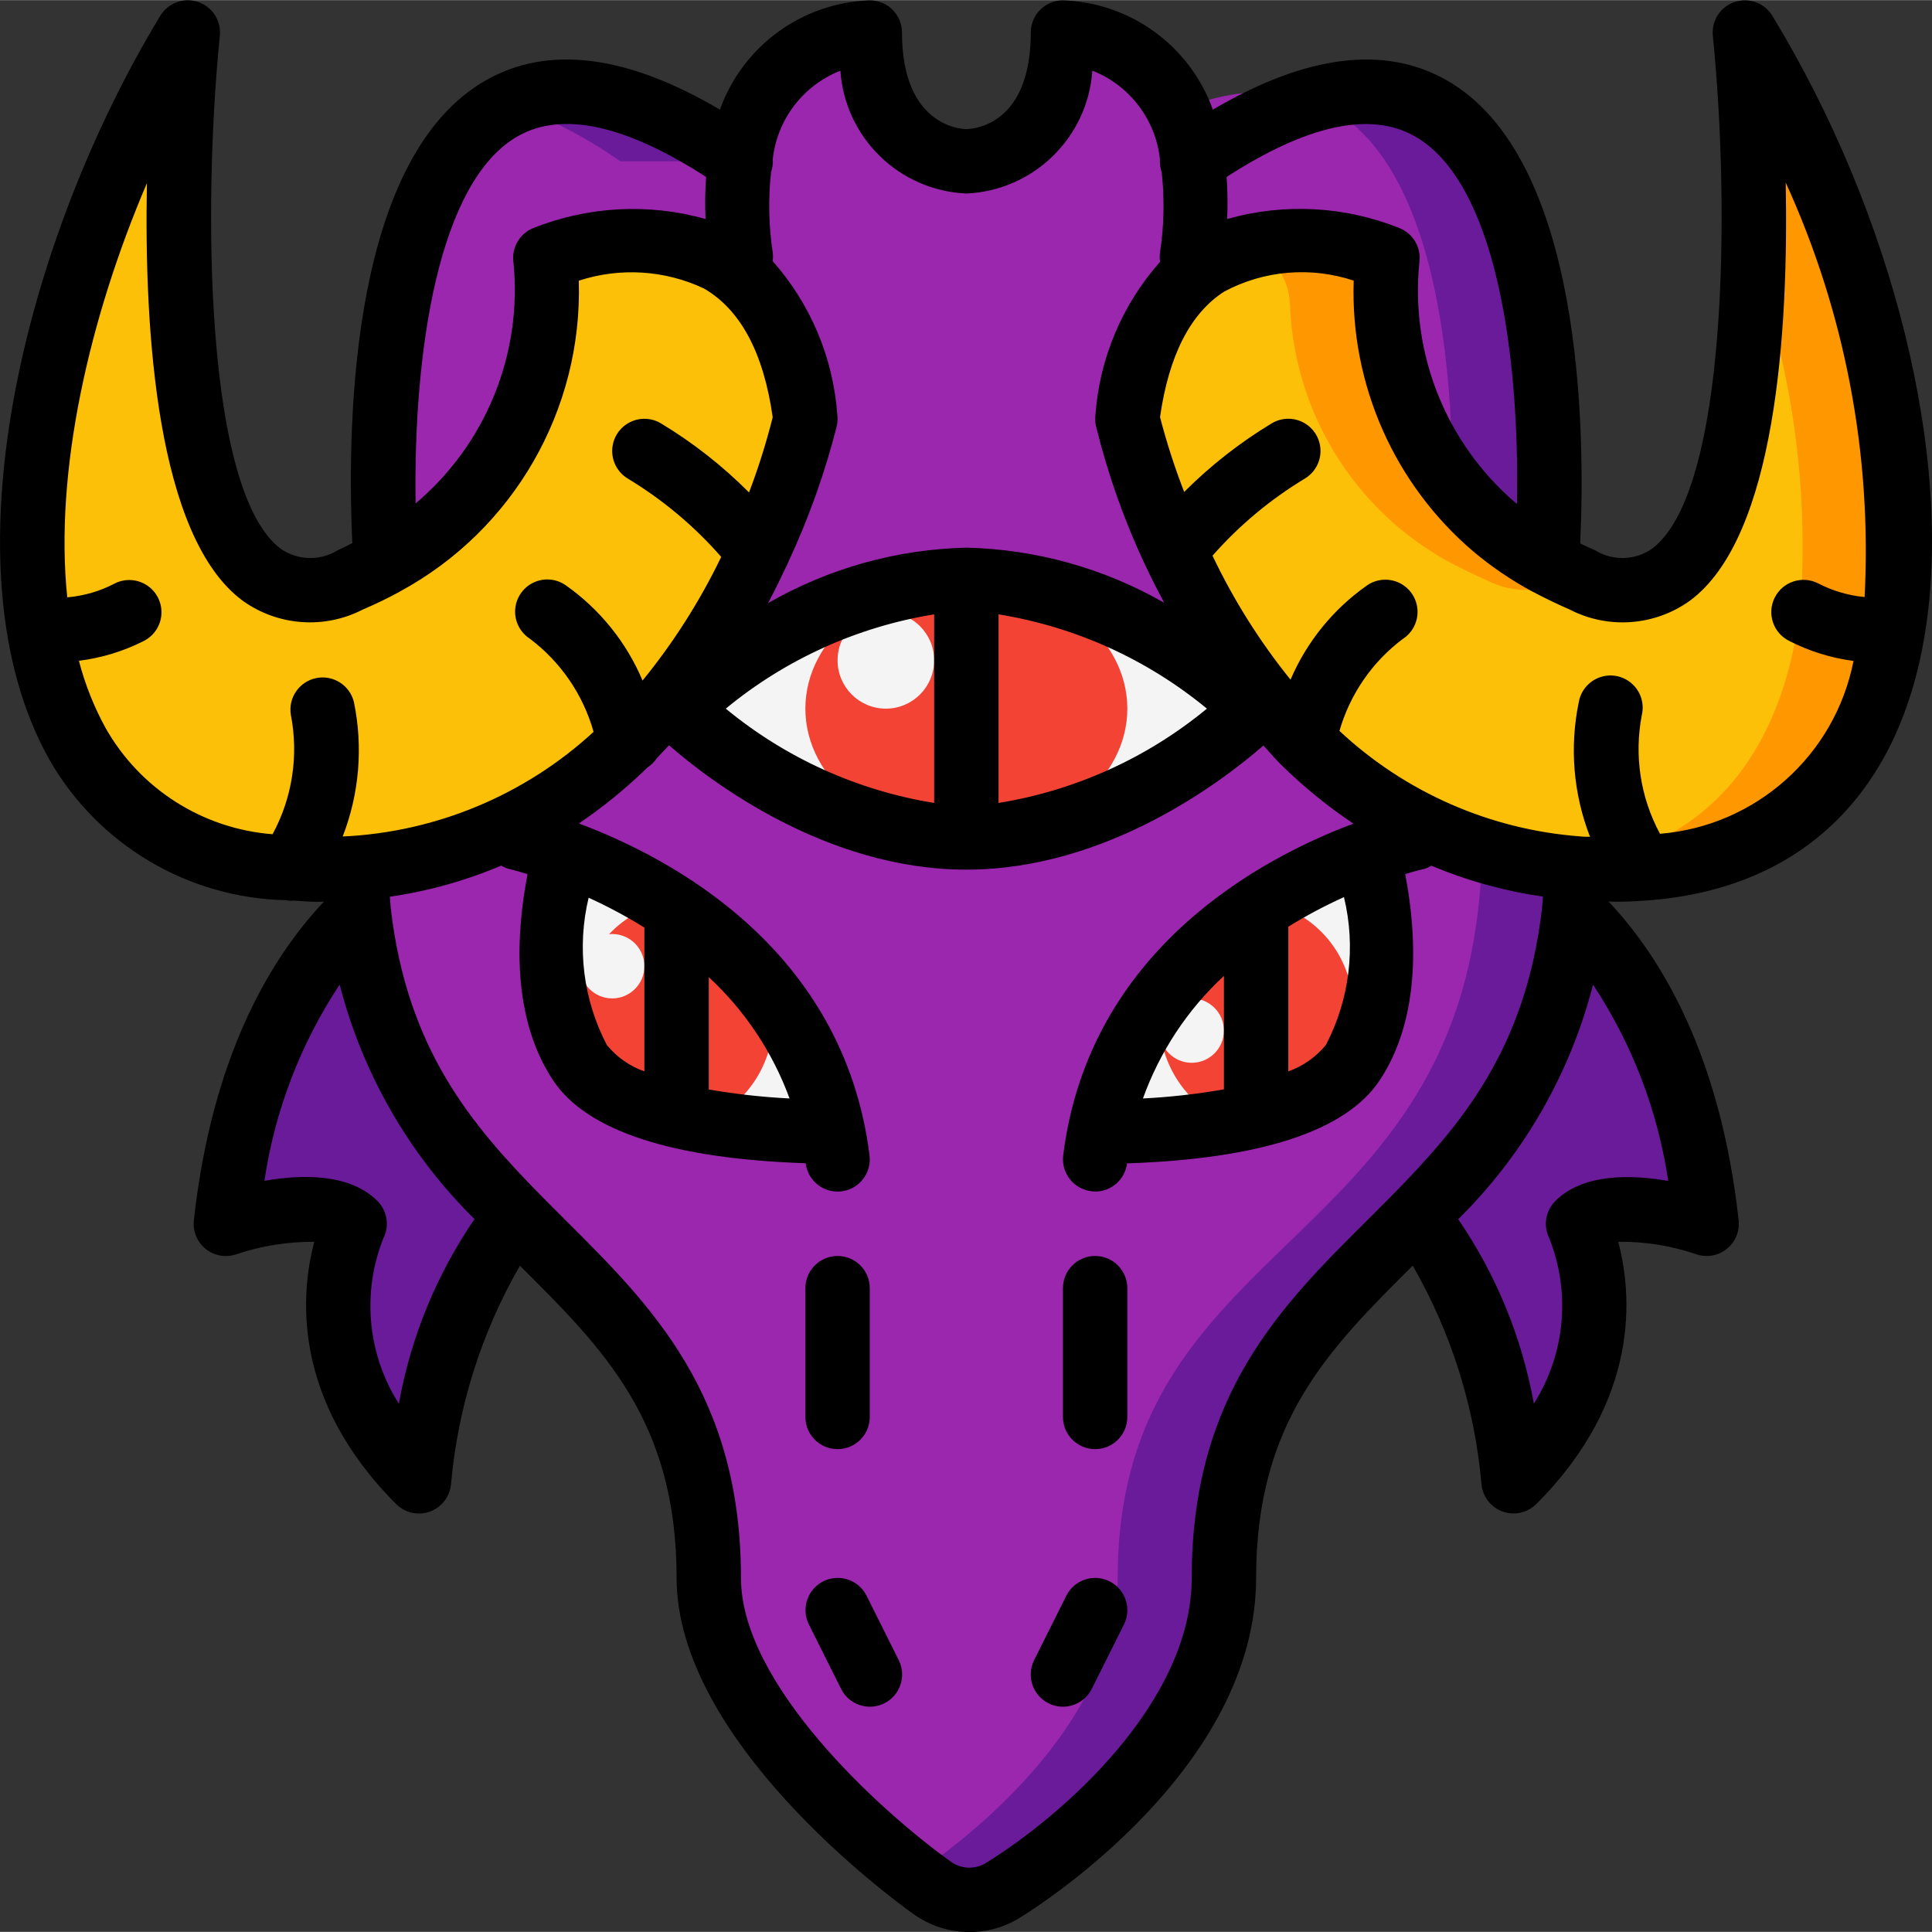 <svg height="512pt" viewBox="0 0 512.068 512" width="512pt" xmlns="http://www.w3.org/2000/svg"><rect x="0" y="0" width="512.068" height="512" fill="#333333" stroke="none"/><g fill="#6a1b99"><path d="m95.105 241.719c-11.785 11.238-26.898 32.352-33.434 69.848-.488 2.727.383 5.523 2.328 7.492 1.949 1.973 4.73 2.875 7.465 2.422 4.094-.77 8.258-1.059 12.418-.852 2.531.172 4.852 1.461 6.336 3.52 1.484 2.055 1.977 4.664 1.344 7.121-3.934 15.379-1.473 31.695 6.828 45.227 1.816 2.977 5.266 4.551 8.707 3.965 3.441-.582 6.18-3.199 6.914-6.609 3.414-16.105 10.242-38.641 23.297-50.996zm0 0"/><path d="m417.152 241.719c11.785 11.238 26.895 32.352 33.434 69.848.484 2.727-.383 5.523-2.332 7.492-1.945 1.973-4.73 2.875-7.465 2.422-4.09-.77-8.258-1.059-12.418-.852-2.527.172-4.848 1.461-6.332 3.52-1.484 2.055-1.977 4.664-1.348 7.121 3.938 15.379 1.473 31.695-6.824 45.227-1.82 2.977-5.27 4.551-8.707 3.965-3.441-.582-6.184-3.199-6.918-6.609-3.414-16.105-10.242-38.641-23.297-50.996zm0 0"/><path d="m418.09 230.113c-.172 4.098-.512 7.938-.938 11.605-4.609 39.68-23.039 61.613-42.242 81.152-24.66 25.004-50.516 45.996-50.516 95.316 0 39.086-39.766 71.168-58.539 82.773-5.285 3.277-11.945 3.379-17.324.258-.527-.281-1.043-.594-1.535-.938-18.602-13.312-59.137-49.238-59.137-82.094 0-49.32-25.855-70.312-50.516-95.316-19.199-19.539-37.633-41.473-42.238-81.152-.43-3.668-.77-7.508-.941-11.605l8.023-80.98c-1.281-21.676-4.438-114.176 40.02-123.988 13.312-2.988 30.805 1.449 53.848 17.32.082.086.254.172.34.258h119.465c.086-.086.258-.172.344-.258 10.984-8.25 23.566-14.121 36.949-17.234 62.035-11.949 58.367 99.926 56.832 123.902zm0 0"/></g><path d="m392.66 230.113c-.18 4.098-.527 7.938-.965 11.605-4.742 39.68-23.723 61.613-43.52 81.152-25.352 25.004-51.941 45.996-51.941 95.316 0 33.965-30.918 62.637-51.652 77.145-20.754-15.875-54.16-47.789-54.16-77.145 0-49.32-26.617-70.312-52.004-95.316-19.762-19.539-38.742-41.473-43.52-81.152-.434-3.668-.785-7.508-.965-11.605l8.262-80.98c-1.23-20.395-4.215-103.34 33.469-121.344 10.066 3.609 19.609 8.547 28.371 14.676.086.086.266.172.352.258h123.043c.082-.086.262-.172.348-.258 23.543-15.785 41.551-20.223 55.168-17.234h.258c45.676 9.898 42.52 102.312 41.113 123.902zm0 0" fill="#9c27af"/><path d="m325.332 194.445c-17.359 14.395-38.352 23.727-60.672 26.965-5.668.684-11.398.684-17.066 0-22.316-3.238-43.312-12.57-60.672-26.965-2.02-1.621-3.191-4.066-3.191-6.656 0-2.59 1.172-5.035 3.191-6.656 17.359-14.395 38.355-23.727 60.672-26.965 5.668-.684 11.398-.684 17.066 0 22.32 3.238 43.312 12.57 60.672 26.965 2.02 1.621 3.195 4.066 3.195 6.656 0 2.59-1.176 5.035-3.195 6.656zm0 0" fill="#f4f4f4"/><path d="m298.793 187.789c0-18.852-19.102-34.133-42.664-34.133-23.566 0-42.668 15.281-42.668 34.133 0 18.852 19.102 34.133 42.668 34.133 23.562 0 42.664-15.281 42.664-34.133zm0 0" fill="#f34335"/><path d="m220.715 300.004c-11.062 0-22.105-.883-33.023-2.648-.172 0-.344-.082-.512-.082-5.578-.852-11.062-2.223-16.387-4.098-4.09-1.422-7.969-3.402-11.52-5.887-2.117-1.59-3.988-3.488-5.547-5.633-11.176-16.812-7.68-41.047-3.926-55.637 7.715 2.883 15.164 6.422 22.273 10.582 1.449.766 2.902 1.621 4.352 2.559 3.984 2.512 7.805 5.277 11.434 8.277 6.266 5.004 11.883 10.766 16.727 17.152 8.02 10.41 13.539 22.527 16.129 35.414zm0 0" fill="#f4f4f4"/><path d="m358.527 281.656c-4.355 5.52-10.32 9.543-17.066 11.52-5.48 1.941-11.141 3.344-16.895 4.18-10.922 1.766-21.965 2.648-33.023 2.648 4.391-20.855 16.031-39.48 32.852-52.566 4.934-4.07 10.215-7.695 15.785-10.836 7.109-4.16 14.562-7.699 22.273-10.582 3.754 14.59 7.254 38.824-3.926 55.637zm0 0" fill="#f4f4f4"/><path d="m204.926 268.855c.512 12.227-6.539 23.512-17.746 28.418-5.578-.852-11.062-2.223-16.387-4.098-4.09-1.422-7.969-3.402-11.52-5.887-3.672-5.441-5.605-11.871-5.547-18.434-.836-14.156 8.82-26.789 22.699-29.695.938-.086 1.965-.172 2.902-.172 13.668.949 24.496 11.922 25.258 25.602.246 1.406.359 2.836.34 4.266zm0 0" fill="#f34335"/><path d="m307.328 268.855c-.508 12.227 6.539 23.512 17.75 28.418 5.578-.852 11.062-2.223 16.383-4.098 4.094-1.422 7.969-3.402 11.52-5.887 3.672-5.441 5.605-11.871 5.547-18.434.84-14.156-8.82-26.789-22.699-29.695-.938-.086-1.961-.172-2.902-.172-13.668.949-24.492 11.922-25.258 25.602-.242 1.406-.355 2.836-.34 4.266zm0 0" fill="#f34335"/><path d="m319.785 70.113c-2.559-1.195-3.926-1.789-3.926-1.789 1.383-8.559 1.5-17.27.344-25.859-1.105-14.223-10.305-26.535-23.629-31.633-2.461-.895-5.195-.629-7.438.719-2.246 1.352-3.758 3.645-4.117 6.238-.84 13.391-11.5 24.07-24.891 24.934-13.391-.863-24.055-11.543-24.895-24.934-.359-2.594-1.871-4.887-4.113-6.238-2.246-1.348-4.98-1.613-7.438-.719-13.328 5.098-22.523 17.41-23.629 31.633-1.16 8.59-1.043 17.301.34 25.859 0 0-1.367.594-3.926 1.789zm0 0" fill="#9c27af"/><path d="m213.461 110.988c-2.18 8.938-5.031 17.691-8.535 26.199-2.047 5.035-4.52 10.582-7.508 16.383-6.406 12.824-14.375 24.805-23.723 35.668-4.02 4.59-8.355 8.898-12.969 12.887-20.348 18.031-46.543 28.07-73.73 28.246h-.086c-.852.086-1.789.086-2.645.086-5.227.008-10.449-.391-15.617-1.195-32-4.949-49.578-25.688-56.488-53.93-1.402-5.691-2.344-11.484-2.816-17.324-3.84-40.277 9.387-90.539 30.977-132.523.941-1.754 2.977-2.625 4.895-2.094 1.922.531 3.219 2.32 3.125 4.312-2.387 43.777-3.156 146.176 44.547 125.953 30.445-11.715 50.922-40.523 51.965-73.133.336-8.07 6.285-14.801 14.254-16.125 18.43-2.902 48.469-.086 54.355 46.59zm0 0" fill="#fdc008"/><path d="m247.594 174.988c0 7.07-5.73 12.801-12.801 12.801-7.066 0-12.797-5.73-12.797-12.801 0-7.066 5.73-12.801 12.797-12.801 7.07 0 12.801 5.734 12.801 12.801zm0 0" fill="#f4f4f4"/><path d="m170.793 256.055c0 4.715-3.82 8.535-8.531 8.535-4.715 0-8.535-3.82-8.535-8.535 0-4.711 3.82-8.531 8.535-8.531 4.711 0 8.531 3.82 8.531 8.531zm0 0" fill="#f4f4f4"/><path d="m324.395 273.121c0 4.715-3.82 8.535-8.535 8.535-4.711 0-8.531-3.82-8.531-8.535 0-4.711 3.82-8.531 8.531-8.531 4.715 0 8.535 3.82 8.535 8.531zm0 0" fill="#f4f4f4"/><path d="m502.91 158.008c-.254 2.902-.598 5.719-1.023 8.449-.512 3.07-1.109 5.973-1.789 8.875-6.914 28.242-24.492 48.98-56.492 53.93-2.645.426-5.547.766-8.449.938-2.273.172-4.664.258-7.168.258-.938 0-1.793 0-2.645-.086-2.477 0-4.863-.086-7.254-.258-1.195-.086-2.305-.168-3.5-.34-23.363-2.414-45.383-12.082-62.973-27.648-2.219-1.879-4.27-3.84-6.316-5.801-2.391-2.391-4.691-4.781-6.742-7.254-9.418-10.75-17.395-22.684-23.723-35.5-1.363-2.559-2.559-5.121-3.668-7.594-1.367-3.074-2.645-5.973-3.84-8.789-3.5-8.508-6.352-17.262-8.535-26.199 2.816-22.188 11.094-34.473 20.992-40.875 3.359-2.191 7.047-3.832 10.926-4.863 7.281-1.836 14.867-2.129 22.27-.852 8.047 1.172 14.109 7.918 14.422 16.043.793 22.895 11.203 44.398 28.672 59.219 4.301 3.625 8.961 6.797 13.91 9.473 2.219 1.195 4.523 2.305 6.996 3.414h.086c.77.426 1.535.77 2.305 1.109 35.668 15.105 44.289-38.398 45.312-84.652.254-15.613-.258-30.379-.855-41.387-.094-1.988 1.203-3.781 3.125-4.312s3.953.34 4.898 2.094c21.672 41.984 34.816 92.332 31.059 132.609zm0 0" fill="#ff9701"/><path d="m477.398 158.008c-.258 2.902-.598 5.719-1.027 8.449-.512 3.07-1.105 5.973-1.789 8.875-6.914 28.242-24.492 48.98-56.492 53.93l-3.5.512c-23.363-2.414-45.383-12.082-62.973-27.648-2.219-1.879-4.27-3.84-6.316-5.801-2.391-2.391-4.691-4.781-6.742-7.254-9.418-10.75-17.395-22.684-23.723-35.5-1.363-2.559-2.559-5.121-3.668-7.594-1.367-3.074-2.645-5.973-3.84-8.789-3.5-8.508-6.352-17.262-8.535-26.199 2.816-22.188 11.094-34.473 20.992-40.875 3.359-2.191 7.047-3.832 10.926-4.863 6.484 2.293 10.918 8.312 11.176 15.191.793 22.895 11.203 44.398 28.672 59.219 4.305 3.625 8.965 6.797 13.91 9.473 2.902 1.535 6.059 3.074 9.387 4.523 7.328 3.906 16.207 3.48 23.125-1.109h.086c.77.426 1.535.77 2.305 1.109 35.668 15.105 44.289-38.398 45.312-84.652 10.148 28.52 14.473 58.785 12.715 89.004zm0 0" fill="#fdc008"/><path d="m13.105 201.34c12.938 22.57 36.766 36.695 62.773 37.223.398.086.805.145 1.211.172.203 0 .41-.062.613-.078 2.168.121 4.27.332 6.52.332.562 0 1.086-.051 1.641-.059-13.707 14.508-29.613 40.301-34.484 84.48-.316 2.887.859 5.738 3.117 7.566 2.262 1.824 5.297 2.375 8.055 1.461 6.68-2.266 13.695-3.391 20.75-3.328-3.641 13.695-6.082 41.719 21.727 69.531 2.344 2.324 5.816 3.09 8.918 1.965 3.102-1.125 5.281-3.938 5.59-7.223 1.805-20.41 8.035-40.184 18.262-57.941 22.297 22.16 41.531 41.293 41.531 82.746 0 42.906 56.32 84.48 62.668 89.012 4.359 3.16 9.602 4.859 14.984 4.855 4.734.004 9.375-1.328 13.391-3.84 6.383-3.949 62.555-40.133 62.555-90.027 0-41.453 19.234-60.586 41.508-82.773 10.215 17.766 16.438 37.539 18.227 57.953.309 3.285 2.488 6.098 5.59 7.223 3.102 1.121 6.574.355 8.918-1.969 27.809-27.809 25.371-55.832 21.727-69.527 7.055-.086 14.074 1.039 20.754 3.328 2.758.914 5.789.363 8.051-1.465 2.258-1.824 3.434-4.676 3.117-7.566-4.871-44.16-20.777-69.973-34.484-84.477.547 0 1.051.051 1.598.051 2.703 0 5.297-.094 7.68-.273 41.047-2.645 67.473-27.633 74.496-70.34v-.02c0-.18.078-.34.102-.527 7.562-46.516-8.32-110.746-40.449-163.645-2.066-3.414-6.223-4.938-10.008-3.668-3.781 1.27-6.184 4.988-5.777 8.957 4.516 44.641 4.098 121.047-16.215 136.023-4.477 3.059-10.336 3.199-14.957.359-1.367-.598-2.688-1.215-3.977-1.828 1.367-29.566.812-102.219-35.414-122.777-16.496-9.387-37.309-6.699-61.953 7.801-6.055-16.887-21.801-28.371-39.73-28.973-4.711 0-8.531 3.82-8.531 8.535 0 23.895-14.32 25.516-17.066 25.598-.699 0-17.066-.289-17.066-25.598 0-4.715-3.82-8.535-8.535-8.535-17.922.605-33.664 12.086-39.723 28.965-24.617-14.508-45.414-17.16-61.91-7.836-35.438 20.02-37.066 88.559-35.523 122.727-1.305.625-2.484 1.297-3.855 1.887-4.633 2.875-10.523 2.746-15.027-.324-20.301-14.949-20.73-91.367-16.23-136.031.41-3.973-1.996-7.699-5.781-8.965-3.789-1.27-7.953.262-10.016 3.684-36.156 59.707-57.848 146.594-29.355 197.18zm92.605 170.668c-8.336-13.129-9.852-29.461-4.078-43.895 1.641-3.289.992-7.254-1.605-9.848-7.305-7.297-19.934-7.086-29.945-5.328 2.762-18.586 9.57-36.34 19.945-52.008 6.055 23.574 18.41 45.055 35.738 62.148-10.078 14.715-16.91 31.398-20.055 48.953zm210.148 46.18c0 33.008-34.25 63.004-54.52 75.539-2.91 1.805-6.629 1.652-9.387-.383-19.207-13.766-55.559-47.172-55.559-75.156 0-48.543-23.656-72.086-46.539-94.855l-6.426-6.441c-18.527-18.859-35.527-38.879-39.852-76.152-.113-.98-.156-2.098-.25-3.105 10.16-1.465 20.086-4.234 29.535-8.242.609.363 1.266.652 1.945.852.113 0 2.047.496 5.02 1.41-2.996 15.461-4.43 37.836 6.824 54.738 8.977 13.383 31.574 20.688 66.887 21.891.516 4.277 4.145 7.5 8.457 7.508.355 0 .711-.023 1.066-.066 4.672-.586 7.988-4.852 7.406-9.523-6.828-54.75-52.738-78.91-77.031-87.98 6.5-4.41 12.594-9.387 18.211-14.875.977-.633 1.809-1.465 2.449-2.438 1.098-1.141 2.172-2.277 3.227-3.414 10.648 9.293 41.488 32.965 78.805 32.965s68.008-23.562 78.746-32.898c1.484 1.598 2.891 3.32 4.426 4.832 5.953 5.895 12.453 11.207 19.414 15.871-24.32 9.098-70.082 33.281-76.918 87.895-.582 4.672 2.73 8.938 7.406 9.523.352.055.703.094 1.059.109 4.297-.004 7.922-3.207 8.457-7.477 35.301-1.203 57.906-8.531 66.898-21.91 11.23-16.898 9.789-39.297 6.828-54.762 2.738-.852 4.617-1.277 5.035-1.371.668-.203 1.309-.488 1.902-.855 9.473 3.977 19.41 6.73 29.578 8.191-.105 1.023-.145 2.152-.258 3.148-4.324 37.273-21.332 57.293-39.84 76.145l-6.438 6.453c-22.91 22.75-46.566 46.293-46.566 94.836zm-106.59-127.078c-7.176-.359-14.328-1.156-21.41-2.387v-29.773c9.582 8.875 16.922 19.898 21.41 32.16zm-38.477-7.176c-3.898-1.375-7.344-3.801-9.957-7.004-6.27-12.004-7.98-25.867-4.82-39.031 5.09 2.32 10.027 4.965 14.777 7.918zm149.098-96.145c-15.867 13.086-34.93 21.711-55.23 24.996v-49.988c20.301 3.281 39.363 11.906 55.23 24.992zm-72.297 24.996c-20.301-3.285-39.363-11.91-55.227-24.996 15.863-13.086 34.926-21.711 55.227-24.992zm103.844 64.117c-2.621 3.215-6.07 5.645-9.977 7.031v-38.348c4.742-2.93 9.672-5.551 14.754-7.844 3.195 13.203 1.5 27.117-4.777 39.16zm-48.504 14.207c4.453-12.391 11.812-23.535 21.461-32.492v30.078c-7.098 1.242-14.266 2.051-21.461 2.414zm109.293 27.18c-2.598 2.598-3.242 6.562-1.602 9.848 5.734 14.438 4.219 30.746-4.082 43.879-3.148-17.535-9.984-34.207-20.051-48.906 17.328-17.094 29.684-38.578 35.738-62.156 10.367 15.672 17.168 33.426 19.926 52.012-9.984-1.742-22.613-1.973-29.93 5.324zm35.645-159.086c22.887-16.863 26.199-71.742 25.422-110.855 15.711 34.402 22.887 72.094 20.914 109.863-4.324-.41-8.527-1.652-12.383-3.66-4.215-2.105-9.344-.395-11.449 3.824-2.109 4.219-.395 9.344 3.82 11.453 5.344 2.734 11.117 4.535 17.07 5.316-4.918 25.023-25.867 43.738-51.289 45.812-5.191-9.613-6.895-20.73-4.82-31.461.719-3.035-.277-6.219-2.598-8.305-2.32-2.086-5.59-2.742-8.535-1.707-2.941 1.031-5.086 3.59-5.59 6.668-2.453 11.906-1.41 24.27 2.992 35.598-.852 0-1.801 0-2.668-.109-23.809-1.789-46.297-11.652-63.738-27.953 2.797-9.734 8.688-18.293 16.785-24.371 2.594-1.672 4.082-4.609 3.898-7.691-.188-3.078-2.02-5.816-4.793-7.16-2.777-1.348-6.062-1.094-8.594.668-8.945 6.277-15.965 14.93-20.266 24.977-8.156-10.105-15.094-21.137-20.676-32.863 7.066-8.02 15.32-14.91 24.473-20.438 2.617-1.566 4.195-4.41 4.148-7.457-.051-3.051-1.723-5.84-4.387-7.324-2.664-1.48-5.918-1.426-8.535.141-8.445 5.098-16.238 11.203-23.211 18.184-2.512-6.48-4.648-13.102-6.398-19.832 2.32-16.309 8.02-27.492 17.016-33.281 10.555-5.629 22.961-6.676 34.312-2.898-.922 27.531 10.77 53.977 31.75 71.824 4.781 4.012 9.953 7.531 15.438 10.504l.137.059.113.062c3.02 1.594 6.277 3.191 9.805 4.727 10.203 5.266 22.5 4.371 31.836-2.312zm-72.898-123.129c21.332 12.086 27.836 57.176 27.094 97.434-.172-.137-.367-.262-.531-.398-18.316-15.781-27.777-39.512-25.344-63.566.551-3.836-1.551-7.559-5.121-9.07-14.578-5.883-30.699-6.746-45.824-2.457.18-3.715.129-7.438-.145-11.145 21.285-13.758 38.078-17.477 49.871-10.797zm-152.234-17.363c1.223 17.766 15.598 31.773 33.391 32.547 17.797-.773 32.172-14.793 33.391-32.566 9.879 3.895 16.781 12.945 17.918 23.504-.082 1.156.074 2.316.461 3.41.785 7.164.625 14.402-.477 21.523-.086.738-.07 1.488.051 2.227-10.012 11.273-16.035 25.531-17.137 40.566-.117.961-.074 1.938.121 2.887 3.098 12.629 7.434 24.918 12.953 36.691.078.172.172.324.25.496 1.543 3.371 3.23 6.527 4.895 9.727-15.984-9.164-34.008-14.184-52.426-14.602-18.477.43-36.551 5.484-52.566 14.703 1.707-3.184 3.219-6.289 4.633-9.324.305-.504.559-1.035.75-1.59 5.418-11.605 9.723-23.695 12.863-36.113.195-.945.234-1.914.117-2.875-1.07-15.098-7.094-29.418-17.133-40.746.105-.688.121-1.383.051-2.074-1.105-7.125-1.262-14.367-.473-21.539.387-1.094.539-2.254.453-3.41 1.148-10.539 8.047-19.566 17.914-23.441zm-85.445 17.328c11.793-6.664 28.586-2.918 49.852 10.832-.266 3.703-.312 7.422-.137 11.133-15.121-4.242-31.219-3.379-45.797 2.461-3.562 1.508-5.664 5.223-5.121 9.051 2.398 24.266-7.305 48.16-25.941 63.883-.605-40.379 6.031-85.41 27.145-97.359zm-98.355 12.469c-.758 39.109 2.559 93.867 25.422 110.703 9.332 6.676 21.621 7.566 31.82 2.305 3.465-1.469 6.688-3.055 9.754-4.727l.137-.086c30.062-16.305 48.375-48.156 47.332-82.34 10.914-3.566 22.773-2.832 33.16 2.059 9.695 5.605 15.832 17.066 18.238 34.133-1.699 6.762-3.793 13.418-6.273 19.934-7.004-7.035-14.844-13.188-23.348-18.312-2.613-1.566-5.867-1.621-8.531-.137-2.668 1.48-4.34 4.27-4.387 7.32-.051 3.047 1.531 5.891 4.148 7.461 9.27 5.598 17.617 12.598 24.746 20.75-5.645 11.699-12.641 22.699-20.848 32.77-4.293-10.164-11.355-18.918-20.379-25.266-2.531-1.762-5.816-2.016-8.594-.672-2.773 1.348-4.605 4.086-4.793 7.164-.184 3.078 1.305 6.02 3.898 7.688 8.18 6.156 14.113 14.828 16.887 24.68-18.219 16.773-41.762 26.598-66.5 27.742 4.395-11.328 5.434-23.684 2.988-35.586-1.059-4.473-5.469-7.309-9.98-6.406-4.508.902-7.492 5.215-6.746 9.754 2.102 10.785.391 21.969-4.848 31.633-18.52-1.438-35.113-11.992-44.262-28.16-3.082-5.621-5.457-11.605-7.066-17.809 5.98-.746 11.785-2.516 17.16-5.23 2.73-1.363 4.523-4.078 4.707-7.125.184-3.043-1.27-5.953-3.812-7.637-2.547-1.68-5.793-1.879-8.523-.516-3.918 2.059-8.207 3.312-12.621 3.695-3.453-33.238 5.746-73.863 21.113-109.781zm0 0"/><path d="m229.676 422.906c-1.363-2.727-4.078-4.52-7.125-4.703-3.043-.188-5.953 1.27-7.637 3.812-1.68 2.543-1.879 5.793-.516 8.52l8.535 17.07c2.105 4.215 7.234 5.926 11.453 3.82 4.215-2.105 5.926-7.234 3.82-11.449zm0 0"/><path d="m294.074 419.086c-2.023-1.012-4.367-1.18-6.516-.461-2.148.715-3.926 2.258-4.934 4.281l-8.535 17.07c-2.105 4.215-.395 9.344 3.824 11.449s9.344.395 11.449-3.82l8.535-17.07c1.012-2.023 1.18-4.367.461-6.516-.715-2.148-2.258-3.922-4.285-4.934zm0 0"/><path d="m221.996 384.055c4.711 0 8.531-3.82 8.531-8.531v-34.133c0-4.715-3.82-8.535-8.531-8.535-4.715 0-8.535 3.82-8.535 8.535v34.133c0 4.711 3.82 8.531 8.535 8.531zm0 0"/><path d="m290.262 332.855c-4.715 0-8.535 3.82-8.535 8.535v34.133c0 4.711 3.82 8.531 8.535 8.531 4.711 0 8.531-3.82 8.531-8.531v-34.133c0-4.715-3.82-8.535-8.531-8.535zm0 0"/></svg>